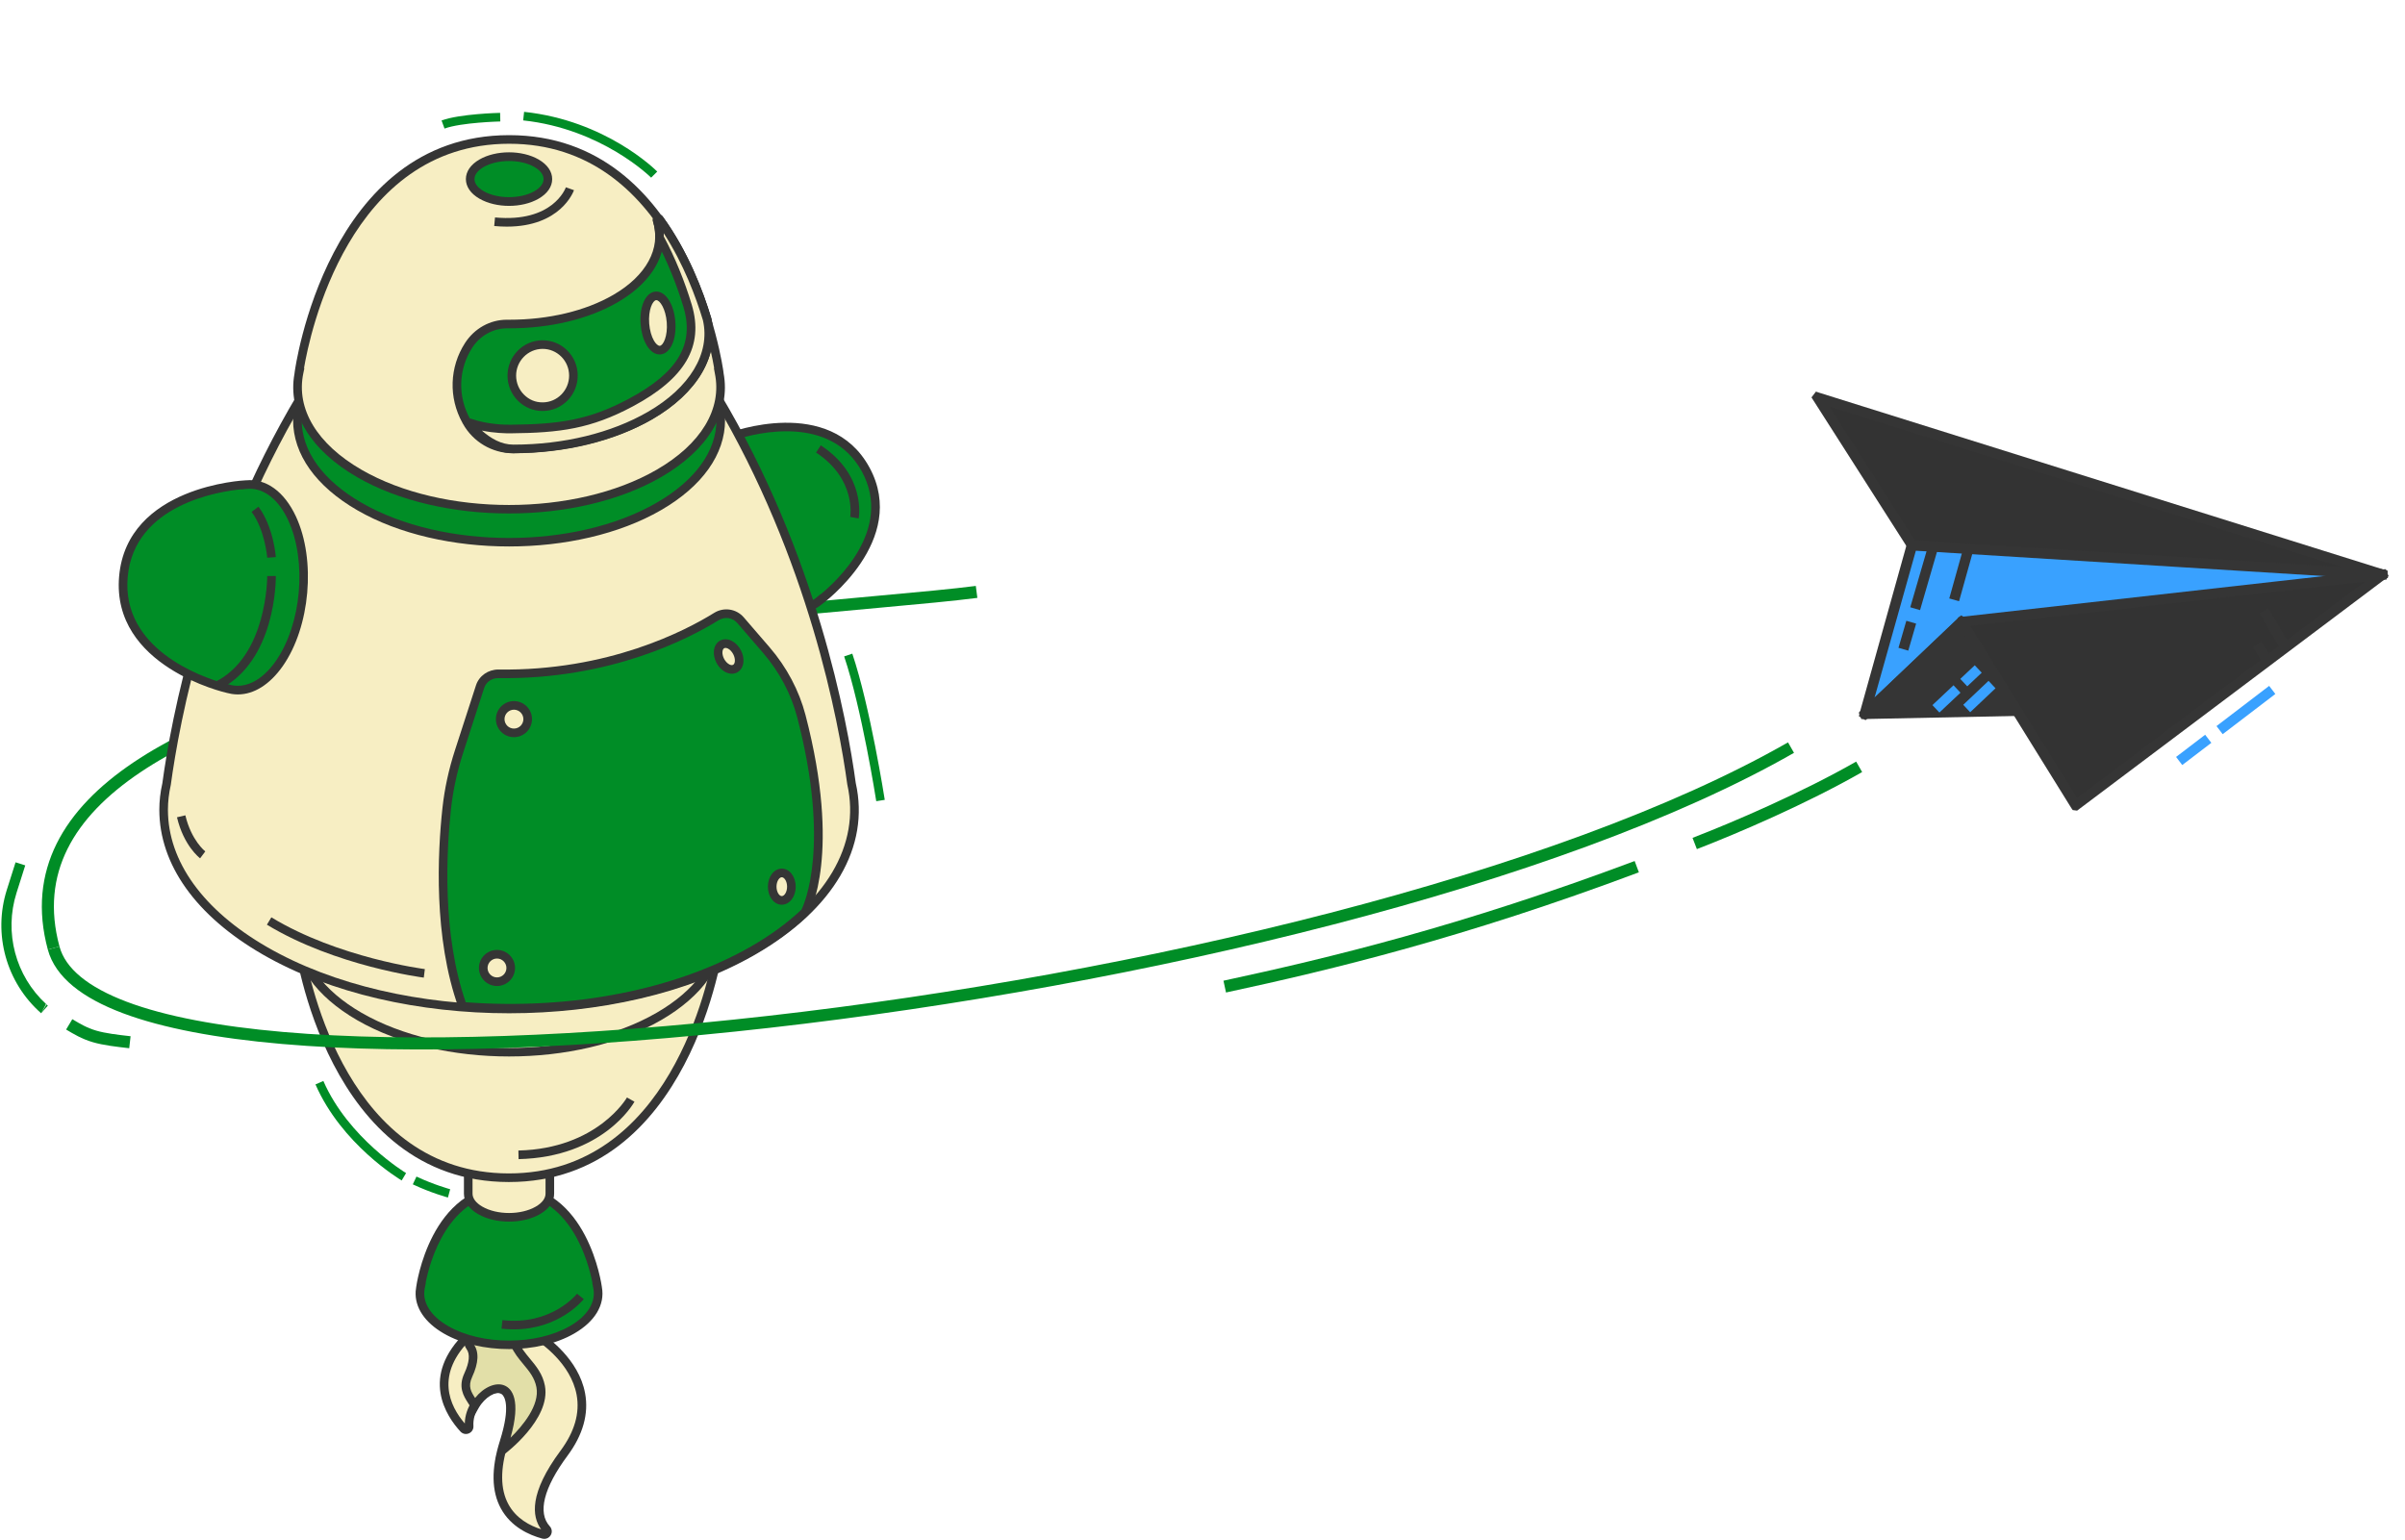 <svg width="598" height="383" viewBox="0 0 598 383" fill="none" xmlns="http://www.w3.org/2000/svg">
<g filter="url(#filter0_d_806_3923)">
<path d="M110.529 31.971C114.696 30.445 124.303 30.208 124.402 30.206L124.351 28.065C123.944 28.074 114.294 28.314 109.793 29.959L110.529 31.971V31.971Z" fill="#008D26"/>
</g>
<path d="M242.826 147.192C196.44 153.188 -7.095 160.041 13.339 235.751" stroke="#008D26" stroke-width="3" stroke-miterlimit="22.926"/>
<path d="M487.79 154.654L463.691 177.516L463.661 177.497L475.428 135.627L475.43 135.619L484.303 124.336L484.32 124.329L592.365 142.873L592.367 142.908L526.178 165.798L526.167 165.799L487.809 154.65L487.79 154.654Z" fill="#39A1FF"/>
<path d="M476.581 136.206L466.107 173.479L487.382 153.216L488.166 153.436L526.148 164.475L587.365 143.298L484.834 125.702L476.581 136.206L476.581 136.206ZM462.214 178.132L462.432 177.194L474.213 134.991L474.514 134.737L483.79 122.941L484.57 123.09L593.507 141.783L593.759 143.709L592.832 144.085L526.209 167.128L525.809 167.013L488.142 156.068L463.869 179.092L462.214 178.132Z" fill="#353535"/>
<path d="M592.287 142.875L475.438 135.624L475.424 135.614L451.971 98.897L451.992 98.868L592.292 142.842L592.287 142.875Z" fill="#333333"/>
<path d="M454.884 101.104L476.151 134.404L582.107 140.975L454.884 101.104V101.104ZM474.685 136.847L474.331 136.256L450.424 98.826L451.529 97.381L452.407 97.674L593.713 141.959L593.386 144.151L592.21 144.139L474.685 136.848L474.685 136.847Z" fill="#353535"/>
<path d="M472.056 161.093L474.009 154.371L476.442 155.079L474.491 161.8L472.056 161.093Z" fill="#353535"/>
<path d="M474.986 151.011L479.465 135.594L481.896 136.301L477.419 151.719L474.986 151.011Z" fill="#353535"/>
<path d="M484.683 148.82L488.223 136.152L490.661 136.833L487.121 149.504L484.683 148.82Z" fill="#353535"/>
<path d="M542.615 190.245L541.079 188.233L548.308 182.712L549.845 184.725L542.615 190.245Z" fill="#39A1FF"/>
<path d="M552.666 182.571L551.129 180.559L564.222 170.56L565.76 172.574L552.666 182.571Z" fill="#39A1FF"/>
<path d="M501.981 148.957L502.067 147.013L507.818 147.264L507.735 149.21L501.981 148.957Z" fill="#39A1FF"/>
<path d="M463.69 177.558L522.715 176.334L522.724 176.301L487.808 154.656L487.786 154.657L463.678 177.527L463.69 177.558Z" fill="#353535"/>
<path d="M487.96 156.24L466.89 176.228L518.474 175.157L487.96 156.24ZM462.824 178.822L462.18 177.213L462.81 176.605L487.682 153.014L488.555 153.631L524.177 175.713L523.738 177.528L522.795 177.598L462.824 178.822L462.824 178.822Z" fill="#353535"/>
<path d="M592.381 142.925L516.119 200.262L516.093 200.258L487.813 154.672L487.824 154.646L592.37 142.892L592.381 142.925Z" fill="#333333"/>
<path d="M489.928 155.682L516.451 198.43L587.963 144.662L489.928 155.682L489.928 155.682ZM515.382 201.443L515.052 200.977L486.378 154.761L486.938 153.518L487.614 153.396L593.151 141.531L593.932 143.263L593.169 143.916L593.142 143.937L516.465 201.584L515.382 201.443L515.382 201.443Z" fill="#353535"/>
<path d="M567.225 161.758L561.817 152.474L564.008 151.2L569.411 160.483L567.225 161.758Z" fill="#353535"/>
<path d="M562.744 165.071L560.138 160.895L562.286 159.554L564.89 163.728L562.744 165.071Z" fill="#353535"/>
<path d="M488.157 175.264L494.448 169.309L496.181 171.158L489.889 177.113L488.157 175.264Z" fill="#39A1FF"/>
<path d="M487.422 168.823L491.021 165.439L492.756 167.285L489.156 170.671L487.422 168.823Z" fill="#39A1FF"/>
<path d="M480.494 175.343L485.738 170.408L487.473 172.254L482.231 177.188L480.494 175.343Z" fill="#39A1FF"/>
<path d="M106.352 91.333H108.301V84.756H106.352V91.333Z" fill="#39A1FF"/>
<path d="M110.775 87.436H112.725V80.86H110.775V87.436Z" fill="#39A1FF"/>
<path d="M133.224 331.643C133.271 331.839 133.384 331.998 133.556 332.107C135.897 333.592 152.45 344.929 140.244 361.37C132.077 372.371 133.598 377.764 135.906 380.266C136.449 380.855 135.904 381.786 135.131 381.578C129.474 380.054 120.128 375.048 125.297 358.695C131.912 337.768 116.059 345.389 116.65 354.66C116.697 355.416 115.796 355.827 115.285 355.273C111.807 351.514 105.765 342.35 116.633 331.942C129.603 319.52 132.762 329.716 133.224 331.643H133.224Z" fill="#F7EEC3"/>
<path d="M117.374 332.714C107.897 341.793 111.904 349.737 115.568 353.983C115.641 349.88 118.444 346.293 121.218 344.904C123.118 343.956 124.937 344.033 126.217 345.125C127.831 346.501 129.16 350.03 126.318 359.015C124.338 365.279 124.379 370.356 126.433 374.11C128.36 377.633 131.756 379.407 134.545 380.293C132.236 377.14 131.549 371.291 139.386 360.731C142.871 356.038 144.214 351.368 143.375 346.848C141.924 339.034 134.466 333.951 132.985 333.011C132.58 332.759 132.296 332.358 132.184 331.894H132.182C131.96 330.959 131.035 327.862 128.501 327.115C128.12 327.005 127.714 326.948 127.283 326.948C124.734 326.948 121.344 328.915 117.374 332.714L117.374 332.714ZM134.855 382.615C131.534 381.718 127.052 379.698 124.556 375.139C122.208 370.854 122.117 365.211 124.278 358.373C127.071 349.54 125.404 347.244 124.828 346.751C124.013 346.062 122.814 346.501 122.174 346.815C119.816 347.997 117.504 351.229 117.718 354.596C117.772 355.402 117.327 356.132 116.586 356.446C115.857 356.757 115.041 356.586 114.499 355.999C111.035 352.252 104.239 342.334 115.895 331.171C121.192 326.098 125.639 324.04 129.102 325.063C132.628 326.101 133.894 329.932 134.235 331.271C136.064 332.448 143.899 337.942 145.479 346.457C146.429 351.584 144.959 356.817 141.105 362.007C135.187 369.979 133.62 376.207 136.696 379.542C137.267 380.163 137.36 381.064 136.923 381.787C136.58 382.352 135.983 382.679 135.345 382.679L134.855 382.615L134.855 382.615Z" fill="#353535"/>
<path d="M116.424 341.976C118.2 338.143 117.736 336.028 116.895 334.879C116.21 333.948 116.394 332.658 117.342 331.994C120.837 329.561 126.222 325.867 127.515 325.88C125.126 336.846 133.124 337.89 134.436 344.784C135.842 352.164 125.237 360.513 124.936 360.669C125.103 360.018 125.258 359.378 125.477 358.689C130.811 341.815 121.541 343.506 118.059 349.653C117.134 347.62 114.682 345.739 116.424 341.976Z" fill="#E2DFA8"/>
<path d="M117.951 332.874C117.686 333.06 117.594 333.307 117.566 333.482C117.521 333.748 117.589 334.019 117.757 334.246C119.15 336.146 119.03 338.901 117.397 342.424C116.306 344.774 117.146 346.107 118.129 347.642C120.255 344.964 123.313 343.596 125.491 344.556C127.236 345.313 129.643 348.016 126.94 357.532C129.949 354.606 134.232 349.433 133.384 344.983C132.935 342.618 131.572 340.979 130.127 339.241C127.893 336.551 125.386 333.538 126.14 327.541C124.787 328.275 122.335 329.82 117.952 332.874H117.951ZM123.999 360.003C124.136 359.473 124.275 358.934 124.456 358.371C126.902 350.627 126.084 347.145 124.637 346.518C123.287 345.923 120.584 347.368 118.987 350.18L117.953 352.01L117.085 350.094C116.89 349.669 116.618 349.251 116.339 348.819C115.297 347.186 113.868 344.949 115.454 341.525C116.719 338.798 116.915 336.718 116.029 335.513C115.518 334.818 115.314 333.97 115.454 333.131C115.59 332.311 116.042 331.595 116.729 331.117C124.282 325.854 126.413 324.808 127.507 324.808H127.522L128.838 324.82L128.558 326.105C127.195 332.367 129.418 335.04 131.773 337.874C133.326 339.742 134.934 341.675 135.488 344.581C137.072 352.911 125.543 361.558 125.421 361.621L123.295 362.704L123.999 360.003H123.999Z" fill="#353535"/>
<path d="M181.604 108.661L181.597 108.648C181.597 108.648 205.758 99.276 215.261 116.778C224.761 134.281 203.703 149.423 203.703 149.423L203.697 149.41C200.602 152.03 195.911 152.064 190.717 148.878C181.736 143.367 174.686 130.36 174.967 119.828C175.131 113.737 177.719 109.827 181.604 108.66V108.661Z" fill="#008D26"/>
<path d="M204.012 147.826C207.884 144.667 222.133 131.682 214.319 117.287C206.559 102.989 188.065 107.695 183.179 109.238L183.213 109.293L181.912 109.685C178.323 110.762 176.182 114.469 176.037 119.855C175.765 130.032 182.601 142.642 191.278 147.965C195.868 150.781 200.144 151.012 203.006 148.592L203.986 147.783L204.012 147.826L204.012 147.826ZM190.158 149.789C180.902 144.106 173.608 130.655 173.897 119.798C174.053 114.038 176.273 109.86 180.046 108.11L180.041 108.103L180.166 108.052C180.448 107.928 180.737 107.815 181.032 107.716L181.21 107.65C181.46 107.553 206.362 98.147 216.2 116.266C226.039 134.385 204.547 150.135 204.328 150.292L204.202 150.379C202.52 151.734 200.506 152.408 198.295 152.408C195.779 152.408 193.001 151.533 190.158 149.789V149.789Z" fill="#353535"/>
<path d="M104.575 320.099H104.562C104.562 320.099 107.672 295.703 126.57 295.694C145.47 295.683 148.58 320.099 148.58 320.099H148.567C149.351 323.868 147.257 327.797 142.249 330.687C133.59 335.686 119.55 335.686 110.89 330.687C105.885 327.797 103.792 323.868 104.575 320.099H104.575Z" fill="#008D26"/>
<path d="M126.583 296.762H126.57C111.203 296.769 106.76 314.231 105.831 319.029H105.893L105.624 320.318C104.904 323.774 107.019 327.213 111.428 329.76C119.781 334.578 133.367 334.576 141.714 329.76C146.123 327.213 148.237 323.774 147.518 320.318L147.264 319.029H147.313C146.388 314.231 141.967 296.762 126.583 296.762H126.583ZM110.358 331.612C105.611 328.872 103.122 325.123 103.355 321.17H103.349L103.368 321.005C103.389 320.722 103.426 320.442 103.475 320.16L103.501 319.962C103.535 319.712 106.957 294.633 126.57 294.622H126.583C146.185 294.622 149.61 319.712 149.641 319.962L149.659 320.108C150.448 324.446 147.955 328.628 142.784 331.612C138.313 334.195 132.443 335.485 126.57 335.485C120.699 335.485 114.829 334.195 110.358 331.612H110.358Z" fill="#353535"/>
<path d="M136.717 259.28V296.76C136.753 298.285 135.767 299.82 133.749 300.986C129.785 303.272 123.36 303.272 119.397 300.986C117.415 299.841 116.424 298.343 116.424 296.843V259.175L136.717 259.28V259.28Z" fill="#F7EEC3"/>
<path d="M117.496 260.249V296.845C117.496 298.01 118.36 299.154 119.934 300.059C123.595 302.174 129.55 302.17 133.214 300.059C134.812 299.137 135.677 297.973 135.647 296.76V260.342L117.496 260.249ZM118.863 301.911C116.602 300.608 115.355 298.81 115.355 296.845V258.099L137.787 258.216V296.732C137.836 298.737 136.591 300.577 134.284 301.911C132.12 303.161 129.349 303.784 126.573 303.784C123.799 303.784 121.023 303.161 118.863 301.911V301.911Z" fill="#353535"/>
<path d="M178.784 235.028H178.816C178.816 235.028 171.333 292.927 126.473 292.869C81.611 292.816 74.332 234.841 74.332 234.841H74.366C72.52 225.895 77.504 216.581 89.402 209.737C109.978 197.908 143.303 197.966 163.837 209.869C175.71 216.754 180.663 226.088 178.784 235.027V235.028Z" fill="#F7EEC3"/>
<path d="M177.483 236.015L177.736 234.808C179.598 225.945 174.335 217.196 163.298 210.797C143.09 199.079 110.178 199.025 89.933 210.668C78.875 217.026 73.582 225.759 75.412 234.628L75.645 235.914H75.579C76.951 244.152 86.614 291.75 126.473 291.799H126.536C166.436 291.799 176.221 244.032 177.578 236.021L177.483 236.015V236.015ZM126.469 293.94C81.191 293.886 73.345 235.565 73.272 234.977L73.242 234.677C71.436 224.98 77.112 215.571 88.868 208.813C109.703 196.83 143.572 196.889 164.372 208.945C176.041 215.708 181.684 225.07 179.938 234.703L179.878 235.165C179.801 235.754 171.76 293.944 126.536 293.94H126.469V293.94Z" fill="#353535"/>
<path d="M89.416 209.966C68.861 221.834 68.861 241.072 89.416 252.94C109.97 264.807 143.298 264.807 163.85 252.94C184.405 241.072 184.405 221.834 163.85 209.966C143.296 198.099 109.97 198.099 89.416 209.966V209.966Z" fill="#F7EEC3"/>
<path d="M89.898 210.729C80.303 216.268 75.017 223.57 75.017 231.292C75.017 239.008 80.303 246.31 89.898 251.851C110.13 263.53 143.04 263.53 163.265 251.851C172.86 246.31 178.144 239.008 178.144 231.292C178.144 223.57 172.86 216.268 163.263 210.729C153.15 204.891 139.866 201.971 126.582 201.971C113.297 201.971 100.013 204.891 89.898 210.729V210.729ZM88.828 253.703C78.544 247.766 72.877 239.804 72.877 231.292C72.877 222.776 78.544 214.812 88.828 208.876C109.646 196.854 143.517 196.856 164.333 208.876C174.619 214.813 180.284 222.776 180.284 231.292C180.284 239.804 174.621 247.766 164.335 253.703C153.925 259.714 140.256 262.717 126.582 262.717C112.91 262.717 99.238 259.713 88.828 253.703H88.828Z" fill="#353535"/>
<path d="M40.688 201.351C40.686 199.206 40.947 197.064 41.424 194.936C43.524 179.505 51.038 138.541 74.985 98.464L126.581 102.808L178.177 98.464C202.125 138.541 209.636 179.506 211.738 194.936C215.049 209.672 206.923 225.098 187.316 236.418C153.775 255.783 99.388 255.783 65.846 236.416C49.073 226.733 40.688 214.042 40.688 201.351H40.688Z" fill="#F7EEC3"/>
<path d="M126.491 103.873L75.562 99.584C52.05 139.202 44.6 179.53 42.47 195.171C41.997 197.281 41.755 199.361 41.755 201.349C41.755 214.197 50.5 226.321 66.379 235.494C99.575 254.653 153.588 254.653 186.783 235.494C205.33 224.784 214.045 210.086 210.677 195.08C208.56 179.527 201.107 139.193 177.599 99.584L126.491 103.873V103.873ZM65.308 237.343C48.741 227.779 39.615 214.993 39.615 201.349C39.615 199.2 39.872 196.964 40.366 194.794C42.508 179.037 50.081 138.052 74.067 97.914L74.409 97.343L126.491 101.741L178.753 97.343L179.096 97.914C203.076 138.046 210.653 179.035 212.78 194.703C216.352 210.597 207.265 226.137 187.853 237.343C170.961 247.096 148.771 251.974 126.581 251.974C104.391 251.974 82.203 247.096 65.308 237.343Z" fill="#353535"/>
<path d="M89.363 82.976C68.809 94.843 68.809 114.082 89.363 125.95C109.917 137.817 143.245 137.817 163.798 125.95C184.352 114.084 184.352 94.843 163.798 82.976C143.243 71.108 109.918 71.108 89.363 82.976V82.976Z" fill="#008D26"/>
<path d="M89.898 83.903C80.303 89.442 75.017 96.744 75.017 104.462C75.017 112.181 80.303 119.484 89.898 125.023C110.13 136.7 143.04 136.7 163.265 125.023C172.86 119.484 178.144 112.181 178.144 104.464C178.144 96.744 172.86 89.442 163.263 83.903C153.15 78.062 139.866 75.145 126.582 75.145C113.297 75.145 100.013 78.062 89.898 83.903V83.903ZM88.828 126.878C78.544 120.939 72.877 112.978 72.877 104.462C72.877 95.946 78.544 87.988 88.828 82.049C109.646 70.032 143.517 70.032 164.333 82.049C174.619 87.988 180.284 95.946 180.284 104.464C180.284 112.978 174.621 120.939 164.335 126.878C153.925 132.888 140.256 135.891 126.582 135.891C112.91 135.891 99.238 132.886 88.828 126.878L88.828 126.878Z" fill="#353535"/>
<path d="M74.373 92.614H74.339C74.339 92.614 81.72 34.702 126.581 34.679C171.442 34.655 178.822 92.614 178.822 92.614H178.792C180.651 101.558 175.684 110.883 163.797 117.745C143.245 129.612 109.917 129.612 89.363 117.745C77.478 110.883 72.511 101.558 74.373 92.614V92.614Z" fill="#F7EEC3"/>
<path d="M126.611 35.749H126.581C86.749 35.771 76.979 83.305 75.59 91.547H75.686L75.419 92.833C73.574 101.698 78.852 110.441 89.898 116.817C110.129 128.496 143.039 128.496 163.264 116.817C174.31 110.441 179.588 101.698 177.743 92.833L177.507 91.547H177.573C176.185 83.305 166.423 35.749 126.611 35.749H126.611ZM88.827 118.674C77.137 111.922 71.481 102.561 73.223 92.914L73.278 92.48C73.353 91.891 81.302 33.635 126.581 33.609H126.61C171.861 33.609 179.81 91.891 179.885 92.48L179.915 92.786C181.732 102.477 176.075 111.894 164.334 118.674C153.924 124.682 140.252 127.685 126.581 127.685C112.909 127.685 99.237 124.682 88.827 118.674H88.827Z" fill="#353535"/>
<path d="M56.59 171.235L56.588 171.25C56.588 171.25 28.784 165.193 30.689 143.41C32.592 121.624 61.05 120.516 61.05 120.516L61.048 120.533C65.469 120.011 69.787 122.821 72.612 128.884C77.496 139.373 76.072 155.553 69.433 165.028C65.592 170.505 60.853 172.521 56.59 171.235Z" fill="#008D26"/>
<path d="M61.176 121.594L59.98 121.718V121.671C54.809 122.166 33.342 125.318 31.752 143.501C30.188 161.432 50.167 168.343 55.519 169.864V169.791L56.898 170.209C60.889 171.405 65.133 169.299 68.557 164.413C74.991 155.234 76.373 139.497 71.642 129.337C69.308 124.329 65.867 121.538 62.09 121.538C61.788 121.538 61.482 121.558 61.176 121.594L61.176 121.594ZM57.66 172.572V172.578L57.563 172.555C57.227 172.501 56.894 172.428 56.557 172.338L56.36 172.293C56.076 172.232 27.66 165.777 29.62 143.315C31.583 120.851 60.714 119.458 61.007 119.447L61.173 119.443C66.176 118.957 70.695 122.236 73.581 128.432C78.602 139.21 77.135 155.903 70.308 165.642C67.092 170.228 63.143 172.687 59.151 172.687C58.655 172.687 58.156 172.647 57.66 172.572H57.66Z" fill="#353535"/>
<path d="M152.981 74.277C162.006 69.068 165.503 61.677 163.406 54.806C163.301 54.459 163.746 54.223 163.958 54.517C169.901 62.72 173.602 71.998 175.813 79.347C177.743 87.81 172.883 96.844 161.623 103.346C152.225 108.773 139.984 111.523 127.673 111.637C122.844 111.684 118.382 109.071 116.039 104.855L115.925 104.647C112.633 98.727 112.875 91.514 116.533 85.86C118.639 82.609 122.232 80.546 126.108 80.576C135.819 80.651 145.569 78.558 152.981 74.277L152.981 74.277Z" fill="#008D26"/>
<path d="M153.518 75.207C146.307 79.368 136.777 81.649 126.626 81.649C126.427 81.649 126.247 81.649 126.027 81.647C122.637 81.647 119.349 83.478 117.434 86.445C113.979 91.776 113.761 98.55 116.858 104.127L116.976 104.335C119.135 108.222 123.122 110.599 127.662 110.567C140.321 110.452 152.191 107.556 161.088 102.419C171.541 96.388 176.656 87.849 174.785 79.654C173.047 73.867 170 65.695 165.06 58.025C165.396 64.486 161.28 70.723 153.518 75.207L153.518 75.207ZM115.105 105.375L114.988 105.165C111.505 98.897 111.752 91.28 115.636 85.281C117.979 81.66 121.855 79.507 126.022 79.507C126.226 79.502 126.425 79.508 126.626 79.508C136.407 79.508 145.56 77.33 152.447 73.353C160.698 68.587 164.413 61.77 162.382 55.116C162.183 54.459 162.483 53.764 163.098 53.46C163.703 53.158 164.429 53.342 164.824 53.888C171.117 62.573 174.83 72.36 176.855 79.109C178.96 88.339 173.467 97.746 162.158 104.273C152.948 109.589 140.704 112.588 127.683 112.708H127.548C122.382 112.708 117.624 109.908 115.105 105.375V105.375Z" fill="#353535"/>
<path d="M126.998 106.684C139.308 106.569 146.704 105.524 156.806 100.135C168.278 94.016 174.125 86.752 170.996 76.137C169.464 71.041 167.193 65.023 163.976 59.075C164.017 57.645 163.835 56.214 163.405 54.806C163.3 54.459 163.745 54.223 163.957 54.517C169.9 62.72 173.601 71.998 175.812 79.347C177.742 87.81 172.882 96.844 161.622 103.346C152.224 108.773 139.983 111.637 127.672 111.637C122.814 111.637 119.186 108.144 116.705 105.554C116.538 105.377 116.723 105.118 116.951 105.195C121.009 106.603 125.433 106.7 126.998 106.684H126.998Z" fill="#F7EEC3"/>
<path d="M165.054 58.815C167.816 63.973 170.224 69.85 172.022 75.834C175.049 86.09 170.372 94.113 157.31 101.08C146.941 106.612 139.276 107.639 127.009 107.755C125.736 107.77 122.893 107.706 119.818 107.075C122.093 109.063 124.64 110.567 127.673 110.567C140.12 110.567 151.988 107.674 161.088 102.42C171.538 96.384 176.654 87.849 174.785 79.654C173.045 73.857 169.989 65.67 165.037 57.991C165.049 58.265 165.055 58.541 165.054 58.815V58.815ZM115.931 106.295C115.518 105.861 115.454 105.21 115.773 104.71C116.1 104.202 116.725 103.984 117.303 104.185C121.153 105.521 125.354 105.645 126.988 105.615C138.902 105.504 146.327 104.515 156.302 99.192C168.48 92.697 172.694 85.679 169.969 76.444C168.187 70.507 165.788 64.677 163.035 59.585L162.9 59.33L162.907 59.044C162.945 57.704 162.77 56.384 162.382 55.116C162.183 54.459 162.483 53.764 163.097 53.46C163.703 53.158 164.428 53.342 164.824 53.888C171.115 62.573 174.828 72.358 176.854 79.109C178.96 88.337 173.467 97.743 162.158 104.273C152.737 109.714 140.49 112.708 127.672 112.708C122.756 112.708 119.124 109.626 115.931 106.296L115.931 106.295Z" fill="#353535"/>
<path d="M160.358 80.576C160.654 84.3 162.346 87.204 164.14 87.063C165.935 86.922 167.151 83.788 166.856 80.062C166.561 76.336 164.867 73.432 163.074 73.573C161.278 73.716 160.065 76.852 160.358 80.576V80.576Z" fill="#F7EEC3"/>
<path d="M163.157 74.64C162.291 74.71 161.154 77.078 161.426 80.491C161.554 82.114 161.987 83.656 162.612 84.733C163.087 85.544 163.663 86.017 164.056 85.998C164.925 85.93 166.06 83.558 165.788 80.149C165.523 76.786 164.072 74.64 163.198 74.64H163.157L163.157 74.64ZM160.763 85.809C159.969 84.446 159.446 82.621 159.292 80.66C158.939 76.209 160.529 72.703 162.99 72.506C165.432 72.322 167.571 75.524 167.921 79.977C168.275 84.431 166.684 87.934 164.226 88.132L164.007 88.14C162.79 88.14 161.642 87.321 160.763 85.809V85.809Z" fill="#353535"/>
<path d="M127.264 93.46C127.294 97.726 130.746 101.158 134.975 101.128C139.204 101.101 142.607 97.618 142.579 93.358C142.549 89.092 139.097 85.659 134.868 85.687C130.639 85.716 127.236 89.197 127.264 93.46V93.46Z" fill="#F7EEC3"/>
<path d="M134.876 86.758C131.245 86.783 128.31 89.788 128.334 93.454L127.264 93.463L128.334 93.454C128.347 95.23 129.044 96.9 130.298 98.148C131.551 99.393 133.115 100.08 134.969 100.059C138.598 100.035 141.533 97.03 141.509 93.362C141.496 91.584 140.799 89.918 139.544 88.671C138.303 87.436 136.664 86.758 134.924 86.758H134.876H134.876ZM128.79 99.665C127.133 98.015 126.211 95.817 126.194 93.469C126.161 88.624 130.048 84.652 134.862 84.617C137.254 84.621 139.392 85.501 141.053 87.154C142.71 88.802 143.632 91.002 143.649 93.35C143.682 98.195 139.795 102.167 134.981 102.199H134.921C132.61 102.199 130.435 101.3 128.789 99.665L128.79 99.665Z" fill="#353535"/>
<path d="M114.129 186.928L119.369 170.759C120.002 168.801 121.854 167.533 123.91 167.564C151.299 167.994 170.719 157.918 178.124 153.324C180.082 152.109 182.629 152.481 184.136 154.228L190.529 161.64C194.634 166.395 197.669 172.007 199.255 178.085C208.167 212.252 200.294 226.606 200.166 226.837C196.665 230.167 192.431 233.313 187.447 236.192C167.697 247.595 140.722 252.276 115.029 250.251C108.845 233.076 109.858 212.277 111.084 201.007C111.606 196.221 112.646 191.509 114.129 186.928H114.129Z" fill="#008D26" stroke="#353535" stroke-width="0.288" stroke-miterlimit="10"/>
<path d="M198.217 178.356C196.711 172.574 193.77 167.033 189.719 162.337L183.324 154.925C182.162 153.579 180.212 153.286 178.686 154.232C171.477 158.707 151.807 169.038 123.89 168.634L123.83 168.632C122.242 168.632 120.861 169.612 120.386 171.089L115.147 187.258C113.659 191.853 112.649 196.519 112.146 201.125C110.976 211.871 109.919 232.292 115.804 249.235C142.236 251.195 168.111 246.114 186.911 235.265C191.647 232.532 195.814 229.476 199.298 226.185C200.044 224.669 206.505 210.126 198.217 178.357L198.217 178.356ZM114.946 251.315L114.255 251.261L114.022 250.61C107.729 233.14 108.812 211.96 110.019 200.893C110.537 196.142 111.577 191.335 113.112 186.599L118.349 170.429C119.126 168.034 121.41 166.485 123.924 166.493C151.276 166.904 170.51 156.787 177.558 152.415C179.983 150.908 183.089 151.377 184.944 153.528L191.339 160.942C195.605 165.883 198.699 171.717 200.289 177.815C209.235 212.112 201.439 226.749 201.103 227.354L200.904 227.612C197.272 231.068 192.925 234.263 187.981 237.116C171.512 246.625 149.753 251.787 126.921 251.787C122.955 251.787 118.955 251.635 114.946 251.315V251.315Z" fill="#353535"/>
<path d="M192.008 220.493C192.008 222.381 193.076 223.909 194.392 223.909C195.708 223.909 196.776 222.381 196.776 220.493C196.776 218.607 195.708 217.077 194.392 217.077C193.076 217.077 192.008 218.607 192.008 220.493Z" fill="#F7EEC3"/>
<path d="M193.078 220.495C193.078 221.839 193.771 222.839 194.392 222.839C195.013 222.839 195.708 221.839 195.708 220.495C195.708 219.149 195.013 218.147 194.392 218.147C193.771 218.147 193.078 219.149 193.078 220.495ZM190.938 220.495C190.938 217.978 192.455 216.007 194.392 216.007C196.328 216.007 197.848 217.978 197.848 220.495C197.848 223.01 196.328 224.978 194.392 224.978C192.455 224.978 190.938 223.01 190.938 220.495Z" fill="#353535"/>
<path d="M179.111 164.355C179.995 166.022 181.639 166.88 182.783 166.275C183.926 165.667 184.138 163.822 183.252 162.155C182.366 160.489 180.723 159.629 179.58 160.237C178.435 160.845 178.225 162.687 179.111 164.355V164.355Z" fill="#F7EEC3"/>
<path d="M180.082 161.184C179.549 161.466 179.425 162.667 180.054 163.853C180.378 164.46 180.848 164.959 181.345 165.218C181.518 165.313 181.959 165.501 182.28 165.328C182.605 165.154 182.693 164.688 182.715 164.493C182.779 163.935 182.631 163.267 182.306 162.657C181.985 162.049 181.514 161.552 181.018 161.293C180.896 161.227 180.638 161.114 180.384 161.114L180.082 161.184V161.184ZM180.354 167.115C179.47 166.654 178.693 165.852 178.164 164.859C176.985 162.637 177.386 160.193 179.076 159.292C179.939 158.836 181.007 158.875 182.008 159.395C182.892 159.857 183.67 160.66 184.195 161.657C184.726 162.648 184.953 163.744 184.842 164.732C184.714 165.857 184.146 166.762 183.284 167.22C182.886 167.431 182.441 167.538 181.979 167.538C181.445 167.538 180.892 167.397 180.354 167.115L180.354 167.115Z" fill="#353535"/>
<path d="M120.158 240.71C120.158 242.597 121.688 244.127 123.576 244.127C125.462 244.127 126.992 242.597 126.992 240.71C126.992 238.822 125.462 237.292 123.576 237.292C121.688 237.292 120.158 238.822 120.158 240.71Z" fill="#F7EEC3" stroke="#353535" stroke-width="0.288" stroke-miterlimit="10"/>
<path d="M121.228 240.71C121.228 242.005 122.281 243.055 123.576 243.055C124.868 243.055 125.921 242.005 125.921 240.71C125.921 239.417 124.868 238.364 123.576 238.364C122.281 238.364 121.228 239.417 121.228 240.71ZM119.088 240.71C119.088 238.235 121.102 236.224 123.576 236.224C126.05 236.224 128.062 238.235 128.062 240.71C128.062 243.182 126.05 245.196 123.576 245.196C121.102 245.196 119.088 243.182 119.088 240.71Z" fill="#353535"/>
<path d="M124.376 178.831C124.376 180.719 125.906 182.248 127.792 182.248C129.68 182.248 131.21 180.719 131.21 178.831C131.21 176.944 129.68 175.414 127.792 175.414C125.906 175.414 124.376 176.944 124.376 178.831Z" fill="#F7EEC3"/>
<path d="M125.447 178.83C125.447 180.121 126.5 181.176 127.792 181.176C129.088 181.176 130.14 180.121 130.14 178.83C130.14 177.536 129.088 176.483 127.792 176.483C126.5 176.483 125.447 177.536 125.447 178.83ZM123.307 178.83C123.307 176.356 125.318 174.343 127.792 174.343C130.269 174.343 132.281 176.356 132.281 178.83C132.281 181.303 130.269 183.317 127.792 183.317C125.318 183.317 123.307 181.303 123.307 178.83Z" fill="#353535"/>
<path d="M54.449 171.485C68.63 164.483 68.596 144.098 68.587 143.235L66.448 143.255C66.449 143.456 66.471 163.165 53.501 169.567L54.449 171.485L54.449 171.485Z" fill="#353535"/>
<path d="M66.449 138.689L68.585 138.531C68.564 138.223 67.984 131 64.274 126.007L62.556 127.284C65.89 131.773 66.445 138.621 66.449 138.689V138.689Z" fill="#353535"/>
<path d="M213.509 128.924C213.588 128.485 215.326 118.145 204.088 110.747L202.91 112.532C212.98 119.162 211.422 128.449 211.405 128.541L213.509 128.924H213.509Z" fill="#353535"/>
<path d="M126.033 56.356C139.368 56.356 142.583 47.69 142.722 47.292L140.704 46.575C140.573 46.939 137.363 55.406 123.083 54.074L122.887 56.206C123.993 56.309 125.042 56.356 126.033 56.356H126.033Z" fill="#353535"/>
<path d="M105.375 243.112L105.638 240.989C105.424 240.962 84.133 238.22 67.474 228.118L66.365 229.948C83.425 240.292 105.157 243.084 105.375 243.112V243.112Z" fill="#353535"/>
<path d="M49.756 213.439L51.042 211.729C51.01 211.701 47.573 209.015 46.088 202.748L44.005 203.238C45.679 210.312 49.587 213.315 49.756 213.439L49.756 213.439Z" fill="#353535"/>
<path d="M128.947 288.248C149.849 287.751 157.451 274.525 157.763 273.964L155.895 272.92C155.824 273.046 148.518 285.639 128.896 286.108L128.947 288.248V288.248Z" fill="#353535"/>
<path d="M127.77 330.582C139 330.582 144.884 323.389 145.149 323.057L143.48 321.72C143.216 322.042 136.96 329.636 124.935 328.282L124.695 330.407C125.761 330.529 126.786 330.582 127.771 330.582H127.77Z" fill="#353535"/>
<path d="M119.74 40.593C115.969 42.771 115.969 46.3 119.74 48.479C123.513 50.655 129.628 50.655 133.399 48.479C137.173 46.3 137.173 42.771 133.399 40.593C129.628 38.416 123.513 38.416 119.74 40.593V40.593Z" fill="#008D26"/>
<path d="M120.277 41.52C118.797 42.374 117.981 43.444 117.981 44.535C117.981 45.629 118.796 46.699 120.277 47.551C123.687 49.52 129.453 49.522 132.867 47.551C134.345 46.699 135.159 45.629 135.159 44.535C135.159 43.444 134.345 42.374 132.867 41.52C131.159 40.535 128.864 40.041 126.57 40.041C124.278 40.041 121.983 40.535 120.277 41.52V41.52ZM119.207 49.404C117.037 48.154 115.841 46.423 115.841 44.535C115.841 42.65 117.037 40.918 119.207 39.666C123.336 37.282 129.806 37.282 133.937 39.666C136.104 40.918 137.299 42.65 137.299 44.535C137.299 46.423 136.104 48.154 133.937 49.404C131.871 50.598 129.222 51.194 126.572 51.194C123.922 51.194 121.273 50.596 119.207 49.404Z" fill="#353535"/>
<g filter="url(#filter1_d_806_3923)">
<path d="M161.902 44.176L163.422 42.669C162.908 42.151 150.615 29.969 130.315 27.814L130.09 29.944C149.636 32.02 161.783 44.053 161.902 44.175V44.176Z" fill="#008D26"/>
</g>
<path d="M10.227 251.968L10.225 251.97L10.195 251.939L10.227 251.968ZM10.227 251.968L11.897 250.072C11.786 249.974 11.675 249.875 11.565 249.775M10.227 251.968C1.556 244.335 -1.791 232.286 1.699 221.275L3.87 214.434L6.277 215.199L4.108 222.037L4.111 222.038L4.108 222.037C0.982 231.901 3.86 242.672 11.441 249.662M11.565 249.775L11.884 250.056C11.78 249.965 11.678 249.873 11.577 249.781L11.441 249.662M11.565 249.775C11.524 249.738 11.482 249.7 11.441 249.662M11.565 249.775L6.095 244.956L11.441 249.662" fill="#008D26" stroke="#008D26" stroke-width="0.007"/>
<path d="M13.34 235.753C26.704 285.266 330.156 251.805 445.332 185.911" stroke="#008D26" stroke-width="3" stroke-miterlimit="22.926"/>
<path d="M304.53 245.344C330.966 239.652 363.559 231.792 406.979 215.521" stroke="#008D26" stroke-width="3" stroke-miterlimit="22.926"/>
<path d="M421.385 209.754C431.632 205.796 448.653 198.482 462.275 190.689" stroke="#008D26" stroke-width="3" stroke-miterlimit="22.926"/>
<path d="M17.211 254.731C19.084 255.854 20.957 256.977 23.471 257.718C25.986 258.458 29.143 258.817 32.3 259.175" stroke="#008D26" stroke-width="3" stroke-miterlimit="22.926"/>
<g filter="url(#filter2_d_806_3923)">
<path d="M99.877 293.553L100.97 291.717C100.829 291.63 86.605 283.028 80.403 268.812L78.442 269.668C84.925 284.53 99.266 293.194 99.877 293.553Z" fill="#008D26"/>
</g>
<g filter="url(#filter3_d_806_3923)">
<path d="M111.38 297.795L111.937 295.73C111.898 295.715 107.924 294.638 103.553 292.581L102.642 294.518C107.192 296.66 111.213 297.747 111.38 297.795Z" fill="#008D26"/>
</g>
<g filter="url(#filter4_d_806_3923)">
<path d="M217.879 199.234L219.996 198.904C219.959 198.673 216.362 175.702 211.925 162.548L209.898 163.231C214.275 176.211 217.845 199.004 217.879 199.234H217.879Z" fill="#008D26"/>
</g>
<defs>
<filter id="filter0_d_806_3923" x="82.793" y="1.065" width="68.609" height="57.906" filterUnits="userSpaceOnUse" color-interpolation-filters="sRGB">
<feFlood flood-opacity="0" result="BackgroundImageFix"/>
<feColorMatrix in="SourceAlpha" type="matrix" values="0 0 0 0 0 0 0 0 0 0 0 0 0 0 0 0 0 0 127 0" result="hardAlpha"/>
<feOffset/>
<feGaussianBlur stdDeviation="13.5"/>
<feComposite in2="hardAlpha" operator="out"/>
<feColorMatrix type="matrix" values="0 0 0 0 0.086 0 0 0 0 0.78 0 0 0 0 0.325 0 0 0 0.84 0"/>
<feBlend mode="normal" in2="BackgroundImageFix" result="effect1_dropShadow_806_3923"/>
<feBlend mode="normal" in="SourceGraphic" in2="effect1_dropShadow_806_3923" result="shape"/>
</filter>
<filter id="filter1_d_806_3923" x="103.09" y="0.813" width="87.332" height="70.362" filterUnits="userSpaceOnUse" color-interpolation-filters="sRGB">
<feFlood flood-opacity="0" result="BackgroundImageFix"/>
<feColorMatrix in="SourceAlpha" type="matrix" values="0 0 0 0 0 0 0 0 0 0 0 0 0 0 0 0 0 0 127 0" result="hardAlpha"/>
<feOffset/>
<feGaussianBlur stdDeviation="13.5"/>
<feComposite in2="hardAlpha" operator="out"/>
<feColorMatrix type="matrix" values="0 0 0 0 0.086 0 0 0 0 0.78 0 0 0 0 0.325 0 0 0 0.84 0"/>
<feBlend mode="normal" in2="BackgroundImageFix" result="effect1_dropShadow_806_3923"/>
<feBlend mode="normal" in="SourceGraphic" in2="effect1_dropShadow_806_3923" result="shape"/>
</filter>
<filter id="filter2_d_806_3923" x="51.442" y="241.812" width="76.528" height="78.741" filterUnits="userSpaceOnUse" color-interpolation-filters="sRGB">
<feFlood flood-opacity="0" result="BackgroundImageFix"/>
<feColorMatrix in="SourceAlpha" type="matrix" values="0 0 0 0 0 0 0 0 0 0 0 0 0 0 0 0 0 0 127 0" result="hardAlpha"/>
<feOffset/>
<feGaussianBlur stdDeviation="13.5"/>
<feComposite in2="hardAlpha" operator="out"/>
<feColorMatrix type="matrix" values="0 0 0 0 0.086 0 0 0 0 0.78 0 0 0 0 0.325 0 0 0 0.84 0"/>
<feBlend mode="normal" in2="BackgroundImageFix" result="effect1_dropShadow_806_3923"/>
<feBlend mode="normal" in="SourceGraphic" in2="effect1_dropShadow_806_3923" result="shape"/>
</filter>
<filter id="filter3_d_806_3923" x="75.642" y="265.581" width="63.295" height="59.214" filterUnits="userSpaceOnUse" color-interpolation-filters="sRGB">
<feFlood flood-opacity="0" result="BackgroundImageFix"/>
<feColorMatrix in="SourceAlpha" type="matrix" values="0 0 0 0 0 0 0 0 0 0 0 0 0 0 0 0 0 0 127 0" result="hardAlpha"/>
<feOffset/>
<feGaussianBlur stdDeviation="13.5"/>
<feComposite in2="hardAlpha" operator="out"/>
<feColorMatrix type="matrix" values="0 0 0 0 0.086 0 0 0 0 0.78 0 0 0 0 0.325 0 0 0 0.84 0"/>
<feBlend mode="normal" in2="BackgroundImageFix" result="effect1_dropShadow_806_3923"/>
<feBlend mode="normal" in="SourceGraphic" in2="effect1_dropShadow_806_3923" result="shape"/>
</filter>
<filter id="filter4_d_806_3923" x="182.898" y="135.548" width="64.097" height="90.686" filterUnits="userSpaceOnUse" color-interpolation-filters="sRGB">
<feFlood flood-opacity="0" result="BackgroundImageFix"/>
<feColorMatrix in="SourceAlpha" type="matrix" values="0 0 0 0 0 0 0 0 0 0 0 0 0 0 0 0 0 0 127 0" result="hardAlpha"/>
<feOffset/>
<feGaussianBlur stdDeviation="13.5"/>
<feComposite in2="hardAlpha" operator="out"/>
<feColorMatrix type="matrix" values="0 0 0 0 0.086 0 0 0 0 0.78 0 0 0 0 0.325 0 0 0 0.84 0"/>
<feBlend mode="normal" in2="BackgroundImageFix" result="effect1_dropShadow_806_3923"/>
<feBlend mode="normal" in="SourceGraphic" in2="effect1_dropShadow_806_3923" result="shape"/>
</filter>
</defs>
</svg>
